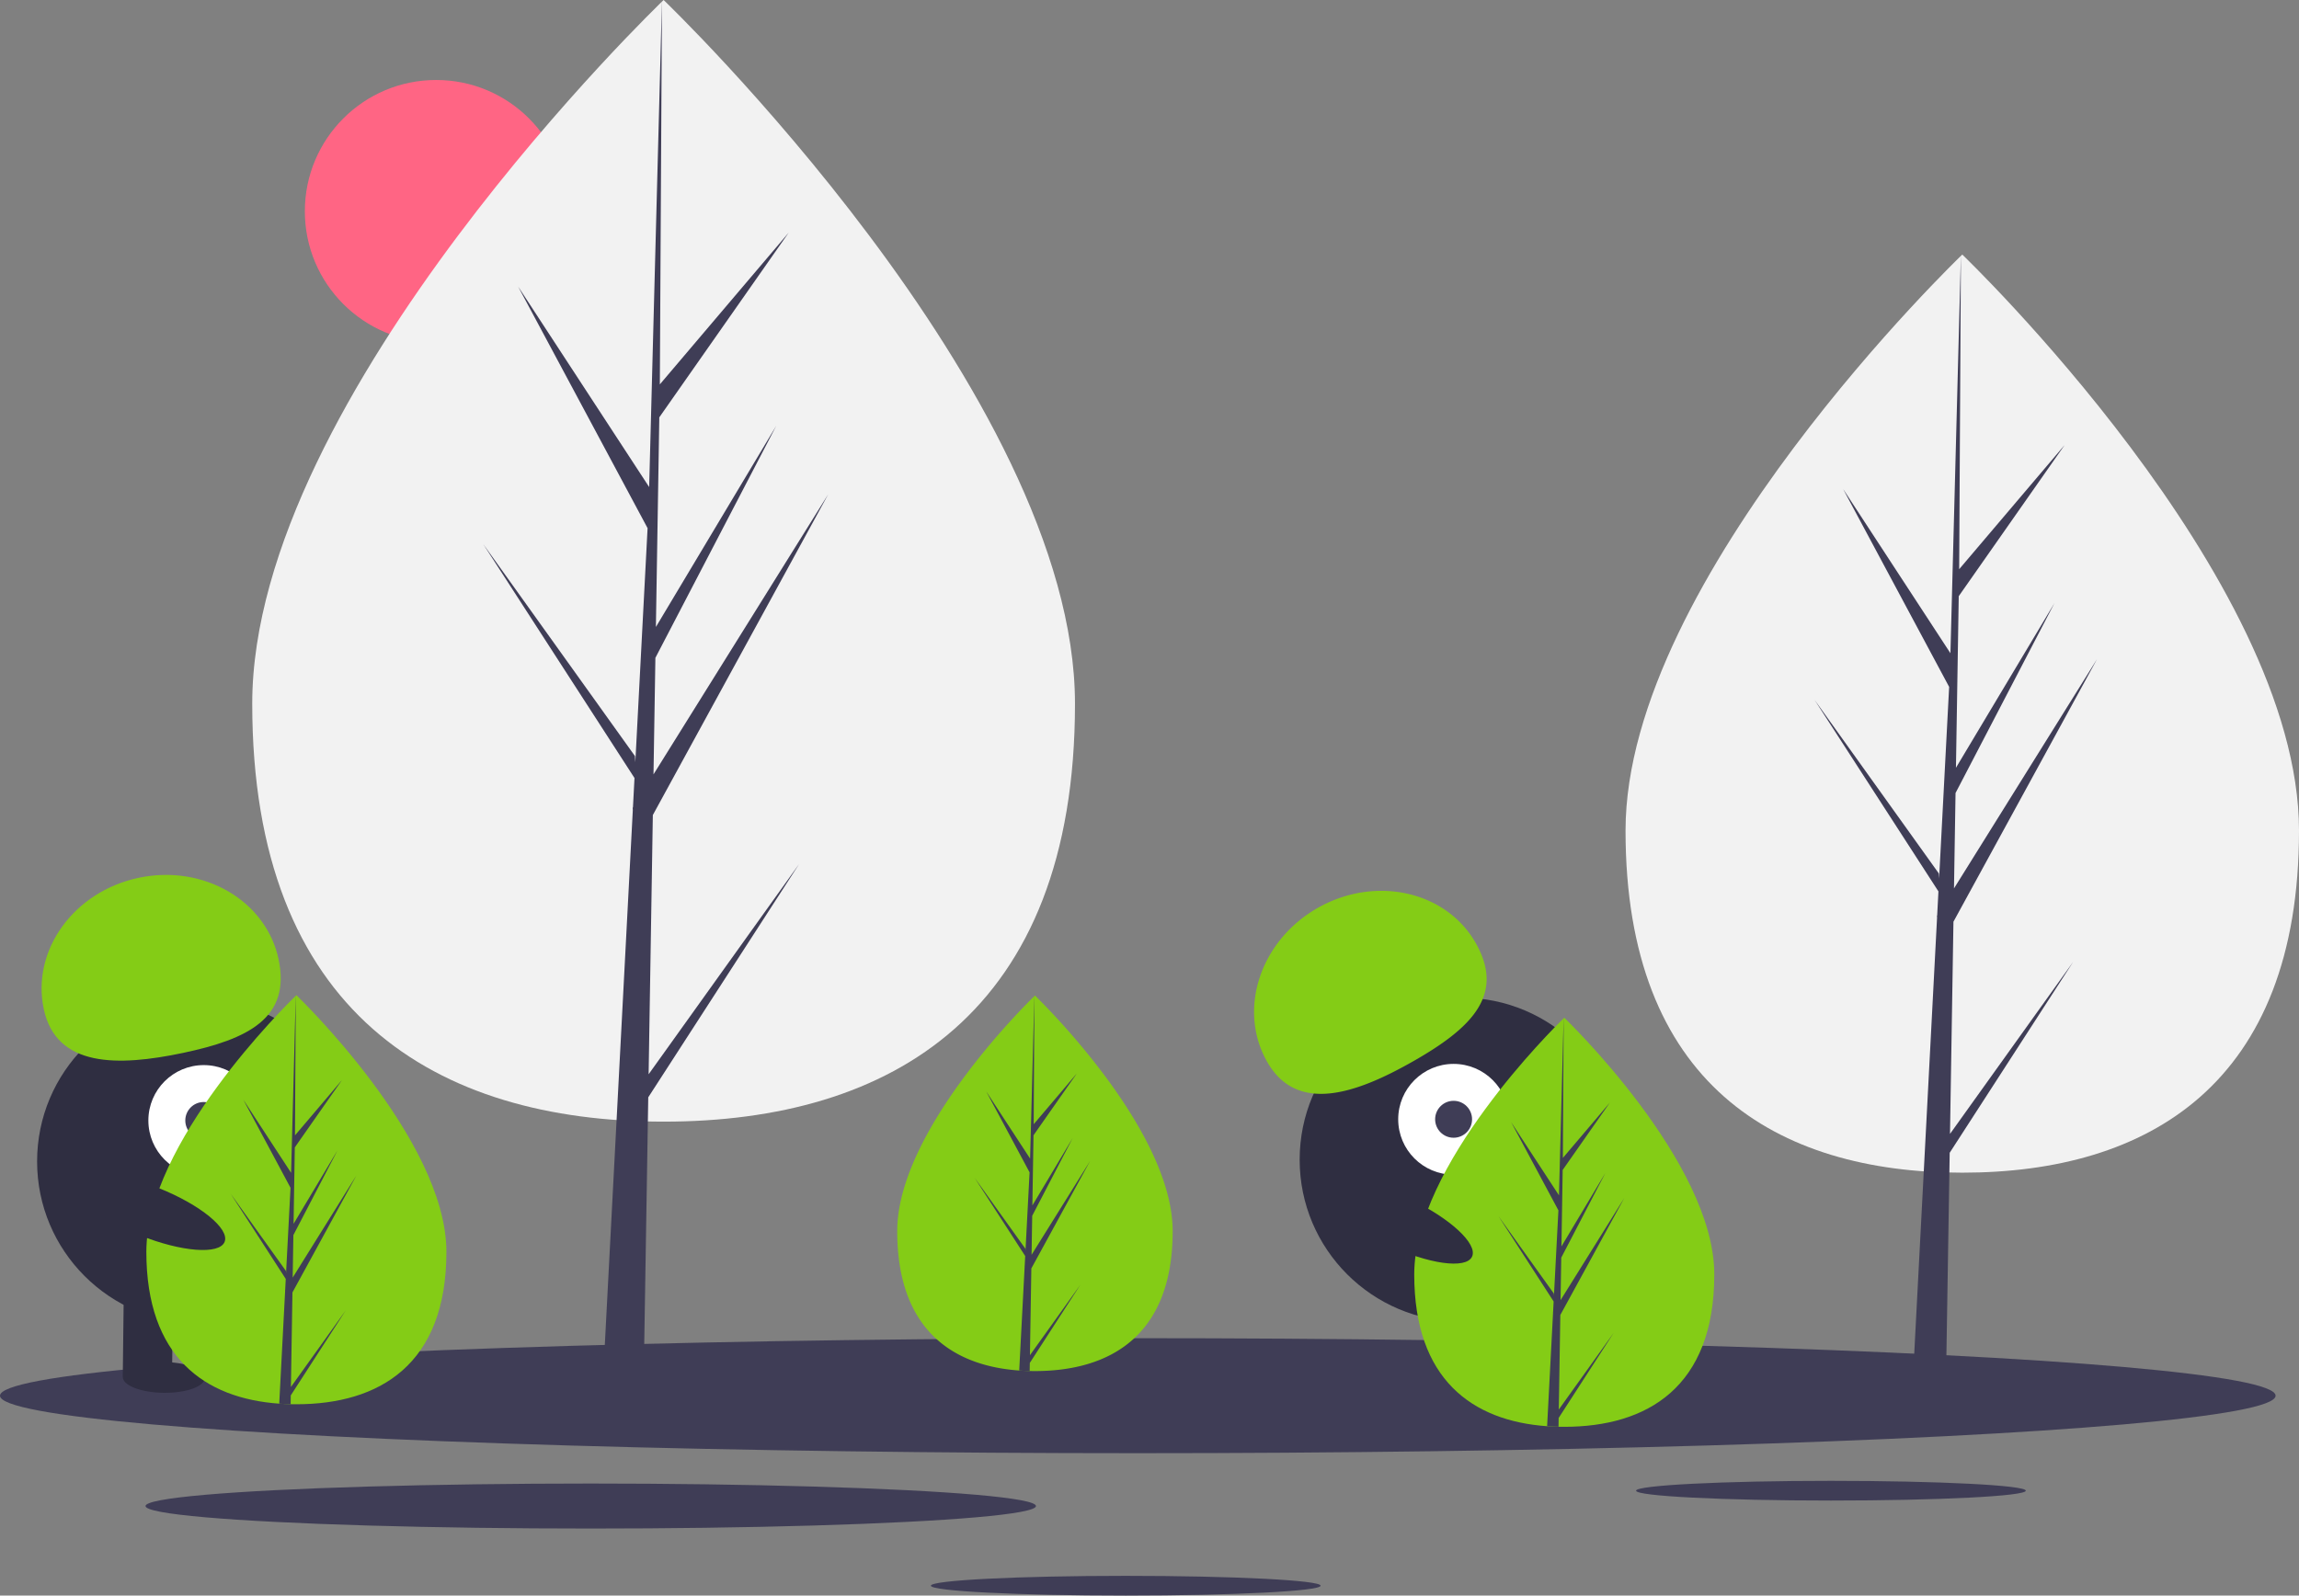 <svg xmlns="http://www.w3.org/2000/svg" viewBox="0 0 1120.592 777.916">
  <rect x="0" y="0" width="1120.592" height="777.916" fill="#808080" stroke="none"/>
  <circle cx="212.592" cy="103" r="64" fill="#ff6584" />
  <path
    d="M523.976 343.122c0 151.011-89.774 203.739-200.515 203.739s-200.516-52.728-200.516-203.74S323.461 0 323.461 0s200.515 192.11 200.515 343.122z"
    fill="#f2f2f2"
  />
  <path
    fill="#3f3d56"
    d="m316.156 523.761 2.054-126.383 85.464-156.354-85.142 136.528.923-56.827 58.902-113.12-58.658 98.082 1.66-102.206 63.074-90.058-62.812 73.986L322.658 0l-6.52 248.096.536-10.235-64.127-98.157 63.099 117.804-5.975 114.146-.178-3.029-73.928-103.296 73.704 113.999-.747 14.275-.134.215.061 1.172-15.159 289.599h20.254l2.43-149.584 73.522-113.72-73.34 102.476z"
  />
  <path
    d="M1120.592 404.972c0 123.61-73.484 166.77-164.131 166.77s-164.132-43.16-164.132-166.77S956.461 124.11 956.461 124.11s164.131 157.252 164.131 280.862z"
    fill="#f2f2f2"
  />
  <path
    fill="#3f3d56"
    d="m950.482 552.833 1.68-103.45 69.957-127.983-69.693 111.754.756-46.515 48.214-92.595-48.014 80.285 1.359-83.66 51.628-73.717-51.415 60.562.85-153.404-5.337 203.078.439-8.377-52.492-80.347 51.65 96.429-4.891 93.434-.146-2.48-60.513-84.553 60.33 93.314-.612 11.685-.109.176.05.959-12.409 237.05h16.579l1.989-122.441 60.182-93.085-60.032 83.881z"
  />
  <ellipse cx="554.592" cy="680.479" rx="554.592" ry="28.034" fill="#3f3d56" />
  <ellipse cx="892.445" cy="726.797" rx="94.989" ry="4.802" fill="#3f3d56" />
  <ellipse cx="548.72" cy="773.114" rx="94.989" ry="4.802" fill="#3f3d56" />
  <ellipse cx="287.944" cy="734.279" rx="217.014" ry="10.97" fill="#3f3d56" />
  <circle cx="97.084" cy="566.27" r="79" fill="#2f2e41" />
  <path
    fill="#2f2e41"
    d="m60.355 627.841 23.999.283-.507 42.997-23.998-.283zM108.352 628.407l23.999.283-.507 42.997-23.998-.283z"
  />
  <ellipse cx="119.546" cy="732.616" rx="7.5" ry="20" transform="rotate(-89.325 68.811 722.182)" fill="#2f2e41" />
  <ellipse cx="167.554" cy="732.182" rx="7.5" ry="20" transform="rotate(-89.325 116.82 721.748)" fill="#2f2e41" />
  <circle cx="99.319" cy="546.295" r="27" fill="#fff" />
  <circle cx="99.319" cy="546.295" r="9" fill="#3f3d56" />
  <path
    d="M21.322 491.904c-6.042-28.64 14.688-57.265 46.3-63.933s62.139 11.143 68.18 39.783-14.978 38.93-46.59 45.6-61.848 7.191-67.89-21.45z"
    fill="#84cc16"
  />
  <path
    d="M217.592 610.342c0 55.076-32.74 74.306-73.13 74.306q-1.403 0-2.802-.03c-1.872-.041-3.725-.13-5.556-.255-36.452-2.58-64.772-22.8-64.772-74.021 0-53.008 67.739-119.896 72.827-124.846l.01-.01.293-.284s73.13 70.064 73.13 125.14z"
    fill="#84cc16"
  />
  <path
    d="m141.798 676.223 26.747-37.374-26.814 41.477-.071 4.291c-1.872-.04-3.725-.13-5.556-.254l2.882-55.102-.022-.428.049-.08.272-5.205-26.88-41.58 26.964 37.677.063 1.105 2.179-41.633-23.014-42.965 23.294 35.658 2.268-86.314.01-.294v.285l-.38 68.064 22.911-26.983-23.004 32.846-.606 37.276 21.391-35.774-21.48 41.259-.339 20.723 31.056-49.792-31.172 57.023z"
    fill="#3f3d56"
  />
  <circle cx="712.485" cy="565.415" r="79" fill="#2f2e41" />
  <path
    fill="#2f2e41"
    d="m696.287 635.256 22.94-7.05 12.633 41.102-22.941 7.05zM742.168 621.16l22.94-7.05 12.632 41.102-22.94 7.05z"
  />
  <ellipse cx="767.887" cy="732.003" rx="20" ry="7.5" transform="rotate(-17.083 544.826 833.656)" fill="#2f2e41" />
  <ellipse cx="813.475" cy="716.946" rx="20" ry="7.5" transform="rotate(-17.083 590.415 818.599)" fill="#2f2e41" />
  <circle cx="708.522" cy="545.71" r="27" fill="#fff" />
  <circle cx="708.522" cy="545.71" r="9" fill="#3f3d56" />
  <path
    d="M617.651 517.701c-14.49-25.433-3.478-59.016 24.595-75.01s62.575-8.34 77.065 17.094-2.39 41.643-30.463 57.636-56.707 25.713-71.197.28zM571.592 600.257c0 50.557-30.053 68.21-67.13 68.21q-1.288 0-2.572-.03a109.57 109.57 0 0 1-5.1-.232c-33.461-2.368-59.458-20.93-59.458-67.948 0-48.66 62.181-110.06 66.852-114.604l.008-.008c.18-.176.27-.261.27-.261s67.13 64.316 67.13 114.873z"
    fill="#84cc16"
  />
  <path
    d="m502.016 660.732 24.553-34.307-24.614 38.074-.065 3.939a109.57 109.57 0 0 1-5.1-.233l2.646-50.582-.02-.393.044-.073.25-4.777-24.676-38.169 24.753 34.586.058 1.014 2-38.217-21.125-39.44 21.382 32.732 2.082-79.233.008-.27v.262l-.347 62.48 21.03-24.77-21.116 30.152-.557 34.218 19.637-32.84-19.718 37.875-.311 19.022 28.507-45.706-28.614 52.345z"
    fill="#3f3d56"
  />
  <path
    d="M835.592 621.342c0 55.076-32.74 74.306-73.13 74.306q-1.403 0-2.802-.03c-1.872-.041-3.725-.13-5.556-.255-36.452-2.58-64.772-22.8-64.772-74.021 0-53.008 67.739-119.896 72.827-124.846l.01-.01.293-.284s73.13 70.064 73.13 125.14z"
    fill="#84cc16"
  />
  <path
    d="m759.798 687.223 26.747-37.374-26.814 41.477-.071 4.291c-1.872-.04-3.725-.13-5.556-.254l2.882-55.102-.022-.428.049-.08.272-5.205-26.88-41.58 26.965 37.677.062 1.105 2.179-41.633-23.014-42.965 23.294 35.658 2.268-86.314.01-.294v.285l-.38 68.064 22.911-26.983-23.004 32.846-.606 37.276 21.391-35.774-21.48 41.259-.339 20.723 31.056-49.792-31.172 57.023z"
    fill="#3f3d56"
  />
  <ellipse cx="721.517" cy="656.822" rx="12.4" ry="39.5" transform="rotate(-64.626 653.41 657.688)" fill="#2f2e41" />
  <ellipse cx="112.517" cy="651.822" rx="12.4" ry="39.5" transform="rotate(-68.158 47.55 650.645)" fill="#2f2e41" />
</svg>
